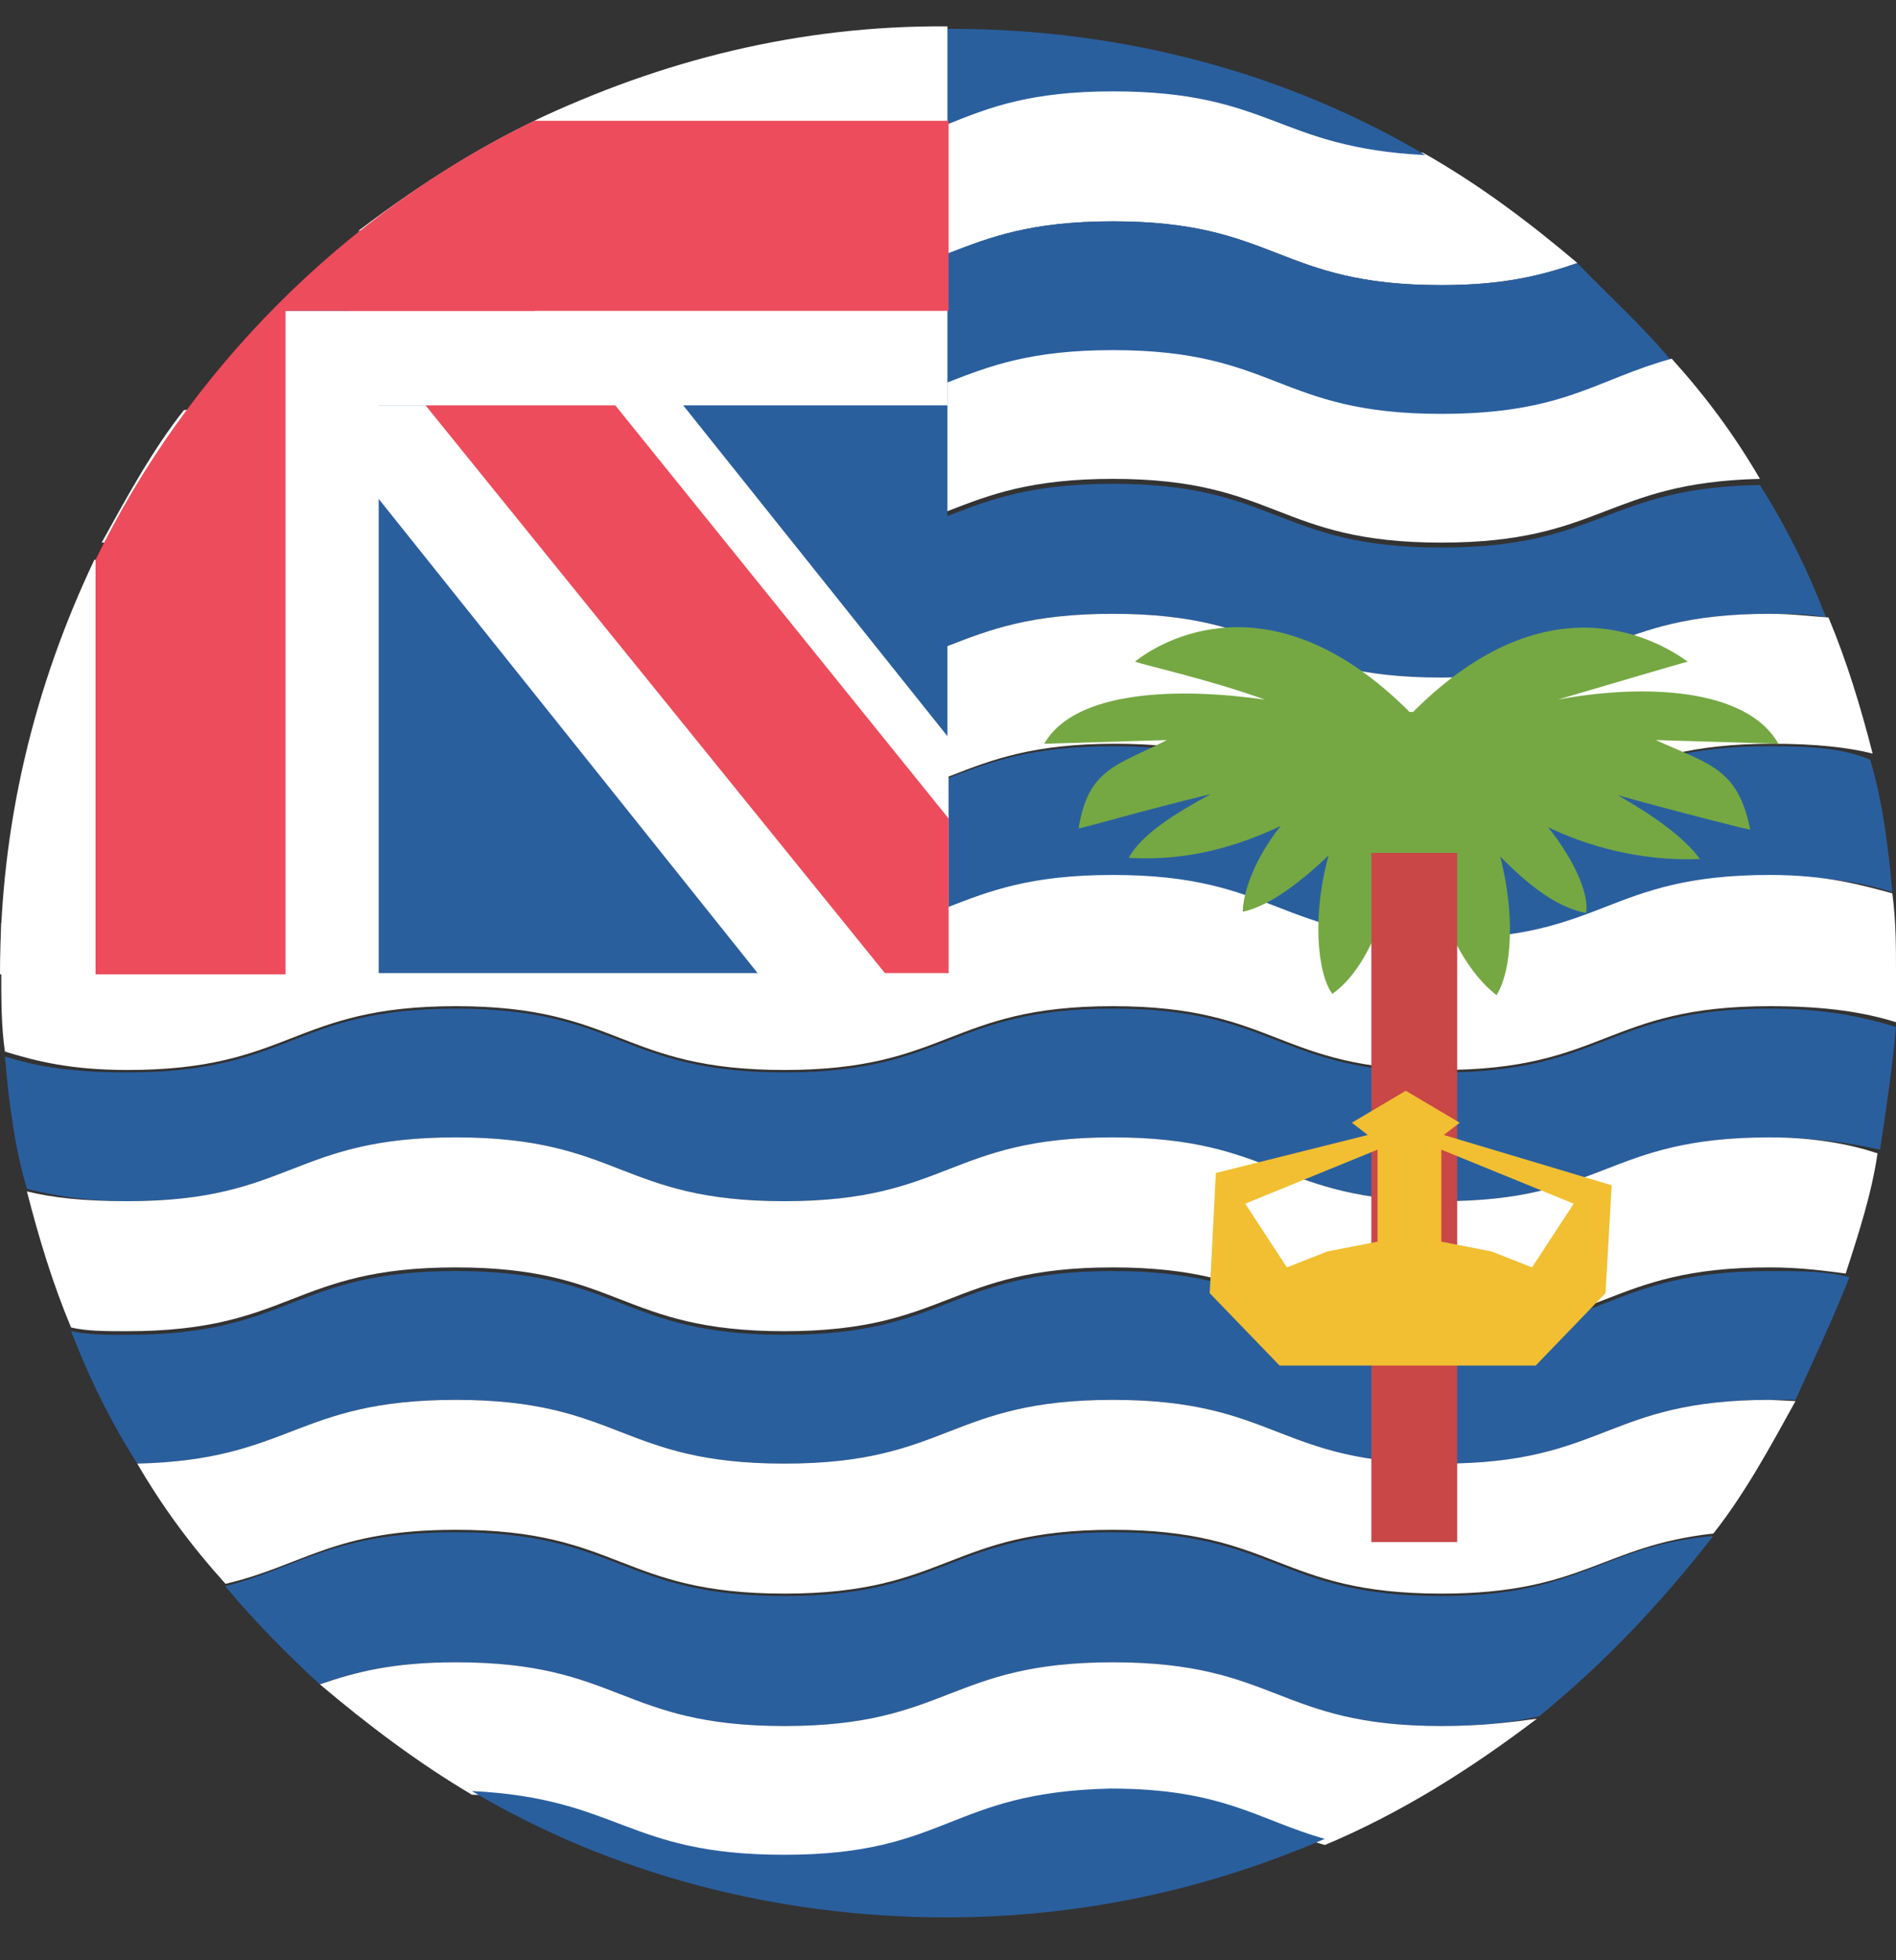 <svg width="30" height="31" viewBox="0 0 30 31" fill="none" xmlns="http://www.w3.org/2000/svg">
<rect x="0" y="0" width="30" height="31" fill="#333333" stroke="none"/>
<path d="M12.413 2.453C10.609 2.453 10.066 1.949 9.019 1.658C7.817 2.163 6.711 2.861 5.664 3.656C6.071 3.559 6.556 3.501 7.215 3.501C9.814 3.501 9.814 4.509 12.413 4.509C15.011 4.509 15.011 3.501 17.61 3.501C20.208 3.501 20.208 4.509 22.807 4.509C23.815 4.509 24.397 4.354 24.959 4.16C24.203 3.52 23.408 2.919 22.516 2.415C20.169 2.357 20.111 1.406 17.61 1.406C15.011 1.445 15.011 2.453 12.413 2.453Z" fill="white"/>
<path d="M22.804 4.509C20.206 4.509 20.206 3.5 17.607 3.5C15.008 3.5 15.008 4.509 12.41 4.509C9.811 4.509 9.811 6.565 12.41 6.565C15.008 6.565 15.008 5.556 17.607 5.556C20.206 5.556 20.206 6.565 22.804 6.565C24.743 6.565 25.248 6.022 26.45 5.711C26.004 5.168 25.442 4.664 24.957 4.16C24.394 4.354 23.793 4.509 22.804 4.509Z" fill="#2A5F9E"/>
<path d="M17.609 1.445C20.111 1.445 20.208 2.337 22.554 2.453C20.363 1.154 17.764 0.456 15.049 0.456C12.897 0.456 10.647 2.511 12.451 2.511C15.011 2.453 15.011 1.445 17.609 1.445Z" fill="#2A5F9E"/>
<path d="M22.805 6.545C20.207 6.545 20.207 5.537 17.608 5.537C15.009 5.537 15.009 6.545 12.411 6.545C9.812 6.545 9.812 5.537 7.214 5.537C4.964 5.537 4.673 6.293 2.909 6.487C2.404 7.127 2.017 7.844 1.609 8.581H2.017C4.615 8.581 4.615 7.573 7.214 7.573C9.812 7.573 9.812 8.581 12.411 8.581C15.009 8.581 15.009 7.573 17.608 7.573C20.207 7.573 20.207 8.581 22.805 8.581C25.346 8.581 25.404 7.631 27.847 7.573C27.44 6.875 26.994 6.274 26.451 5.672C25.249 6.002 24.744 6.545 22.805 6.545Z" fill="white"/>
<path d="M22.804 8.659C20.206 8.659 20.206 7.651 17.607 7.651C15.008 7.651 15.008 8.659 12.41 8.659C9.811 8.659 9.811 10.715 12.41 10.715C15.008 10.715 15.008 9.707 17.607 9.707C20.206 9.707 20.206 10.715 22.804 10.715C25.403 10.715 25.403 9.707 28.001 9.707C28.35 9.707 28.641 9.707 28.893 9.765C28.602 9.008 28.253 8.31 27.846 7.67C25.403 7.709 25.345 8.659 22.804 8.659Z" fill="#2A5F9E"/>
<path d="M28.001 9.707C25.402 9.707 25.402 10.715 22.804 10.715C20.205 10.715 20.205 9.707 17.607 9.707C15.008 9.707 15.008 10.715 12.409 10.715C9.811 10.715 9.811 9.707 7.212 9.707C4.614 9.707 4.614 10.715 2.015 10.715C1.511 10.715 1.123 10.657 0.813 10.618C0.619 11.219 0.406 11.859 0.309 12.519C0.755 12.674 1.317 12.771 2.054 12.771C4.652 12.771 4.652 11.762 7.251 11.762C9.85 11.762 9.85 12.771 12.448 12.771C15.047 12.771 15.047 11.762 17.645 11.762C20.244 11.762 20.244 12.771 22.843 12.771C25.441 12.771 25.441 11.762 28.04 11.762C28.738 11.762 29.242 11.82 29.63 11.917C29.436 11.161 29.223 10.463 28.932 9.765C28.641 9.745 28.35 9.707 28.001 9.707Z" fill="white"/>
<path d="M28.001 11.801C25.403 11.801 25.403 12.809 22.804 12.809C20.206 12.809 20.206 11.801 17.607 11.801C15.008 11.801 15.008 12.809 12.41 12.809C9.811 12.809 9.811 14.865 12.41 14.865C15.008 14.865 15.008 13.857 17.607 13.857C20.206 13.857 20.206 14.865 22.804 14.865C25.403 14.865 25.403 13.857 28.001 13.857C28.893 13.857 29.456 13.954 29.941 14.109C29.882 13.41 29.785 12.654 29.591 12.014C29.184 11.84 28.7 11.801 28.001 11.801Z" fill="#2A5F9E"/>
<path d="M28.003 13.837C25.404 13.837 25.404 14.846 22.805 14.846C20.207 14.846 20.207 13.837 17.608 13.837C15.01 13.837 15.01 14.846 12.411 14.846C9.813 14.846 9.813 13.837 7.214 13.837C4.616 13.837 4.616 14.846 2.017 14.846C1.125 14.846 0.524 14.749 0.02 14.594V15.389C0.02 15.796 0.02 16.242 0.078 16.63C0.582 16.785 1.125 16.921 2.017 16.921C4.616 16.921 4.616 15.912 7.214 15.912C9.813 15.912 9.813 16.921 12.411 16.921C15.01 16.921 15.01 15.912 17.608 15.912C20.207 15.912 20.207 16.921 22.805 16.921C25.404 16.921 25.404 15.912 28.003 15.912C28.895 15.912 29.496 16.009 30 16.165V15.37C30 14.962 30 14.574 29.942 14.128C29.438 13.992 28.895 13.837 28.003 13.837Z" fill="white"/>
<path d="M28.003 15.951C25.404 15.951 25.404 16.96 22.806 16.96C20.207 16.96 20.207 15.951 17.609 15.951C15.01 15.951 15.01 16.96 12.412 16.96C9.813 16.96 9.813 15.951 7.215 15.951C4.616 15.951 4.616 16.96 2.017 16.96C1.125 16.96 0.563 16.863 0.078 16.707C0.136 17.406 0.233 18.162 0.427 18.802C0.834 18.899 1.319 18.996 2.017 18.996C4.616 18.996 4.616 17.988 7.215 17.988C9.813 17.988 9.813 18.996 12.412 18.996C15.01 18.996 15.01 17.988 17.609 17.988C20.207 17.988 20.207 18.996 22.806 18.996C25.404 18.996 25.404 17.988 28.003 17.988C28.759 17.988 29.302 18.084 29.748 18.181C29.845 17.541 29.942 16.882 30 16.242C29.496 16.087 28.895 15.951 28.003 15.951Z" fill="#2A5F9E"/>
<path d="M28.002 17.987C25.403 17.987 25.403 18.996 22.805 18.996C20.206 18.996 20.206 17.987 17.607 17.987C15.009 17.987 15.009 18.996 12.41 18.996C9.812 18.996 9.812 17.987 7.213 17.987C4.615 17.987 4.615 18.996 2.016 18.996C1.318 18.996 0.814 18.938 0.426 18.841C0.62 19.597 0.833 20.295 1.124 20.993C1.376 21.052 1.667 21.052 2.016 21.052C4.615 21.052 4.615 20.043 7.213 20.043C9.812 20.043 9.812 21.052 12.41 21.052C15.009 21.052 15.009 20.043 17.607 20.043C20.206 20.043 20.206 21.052 22.805 21.052C25.403 21.052 25.403 20.043 28.002 20.043C28.506 20.043 28.894 20.101 29.204 20.14C29.398 19.539 29.611 18.899 29.708 18.239C29.301 18.104 28.739 17.987 28.002 17.987Z" fill="white"/>
<path d="M28.003 20.101C25.404 20.101 25.404 21.11 22.806 21.11C20.207 21.11 20.207 20.101 17.608 20.101C15.01 20.101 15.01 21.11 12.411 21.11C9.813 21.11 9.813 20.101 7.214 20.101C4.616 20.101 4.616 21.11 2.017 21.11C1.668 21.11 1.377 21.11 1.125 21.051C1.416 21.808 1.765 22.506 2.172 23.146C4.616 23.088 4.674 22.137 7.214 22.137C9.813 22.137 9.813 23.146 12.411 23.146C15.01 23.146 15.01 22.137 17.608 22.137C20.207 22.137 20.207 23.146 22.806 23.146C25.404 23.146 25.404 22.137 28.003 22.137H28.41C28.701 21.497 29.011 20.838 29.263 20.198C28.895 20.101 28.488 20.101 28.003 20.101Z" fill="#2A5F9E"/>
<path d="M28.003 22.138C25.404 22.138 25.404 23.146 22.805 23.146C20.207 23.146 20.207 22.138 17.608 22.138C15.01 22.138 15.01 23.146 12.411 23.146C9.812 23.146 9.812 22.138 7.214 22.138C4.673 22.138 4.615 23.088 2.172 23.146C2.579 23.844 3.025 24.445 3.568 25.047C4.809 24.756 5.275 24.193 7.214 24.193C9.812 24.193 9.812 25.202 12.411 25.202C15.01 25.202 15.01 24.193 17.608 24.193C20.207 24.193 20.207 25.202 22.805 25.202C25.055 25.202 25.346 24.445 27.11 24.252C27.615 23.612 28.002 22.894 28.41 22.157L28.003 22.138Z" fill="white"/>
<path d="M22.804 25.24C20.205 25.24 20.205 24.232 17.606 24.232C15.008 24.232 15.008 25.24 12.409 25.24C9.811 25.24 9.811 24.232 7.212 24.232C5.273 24.232 4.769 24.775 3.566 25.085C4.012 25.628 4.575 26.191 5.06 26.637C5.603 26.443 6.204 26.288 7.212 26.288C9.811 26.288 9.811 27.296 12.409 27.296C15.008 27.296 15.008 26.288 17.606 26.288C20.205 26.288 20.205 27.296 22.804 27.296C23.444 27.296 23.948 27.238 24.355 27.141C25.402 26.288 26.294 25.337 27.109 24.29C25.344 24.445 25.034 25.24 22.804 25.24Z" fill="#2A5F9E"/>
<path d="M22.806 27.296C20.208 27.296 20.208 26.288 17.609 26.288C15.011 26.288 15.011 27.296 12.412 27.296C9.814 27.296 9.814 26.288 7.215 26.288C6.207 26.288 5.625 26.443 5.062 26.637C5.819 27.277 6.614 27.878 7.467 28.382C9.775 28.44 9.872 29.39 12.373 29.39C14.972 29.39 14.972 28.382 17.571 28.382C19.374 28.382 19.917 28.886 20.964 29.177C22.167 28.673 23.272 27.975 24.319 27.18C23.892 27.238 23.446 27.296 22.806 27.296Z" fill="white"/>
<path d="M12.41 29.332C9.908 29.332 9.811 28.44 7.465 28.324C9.656 29.623 12.255 30.322 14.97 30.322C17.122 30.322 19.12 29.875 20.962 29.08C19.915 28.789 19.372 28.285 17.568 28.285C15.008 28.343 15.008 29.332 12.41 29.332Z" fill="#2A5F9E"/>
<path d="M26.2 11.704L28.139 11.762C27.635 10.87 25.987 10.812 24.649 11.064C25.502 10.812 26.491 10.521 26.704 10.463C26.297 10.172 24.552 9.066 22.36 11.258H22.302C20.111 9.066 18.346 10.152 17.959 10.463C18.114 10.521 19.161 10.754 20.014 11.064C18.657 10.87 17.008 10.909 16.523 11.762L18.463 11.704C17.668 12.111 17.221 12.15 17.066 13.1C17.125 13.1 18.114 12.809 19.161 12.557C18.618 12.848 18.055 13.197 17.861 13.566C18.812 13.624 19.607 13.372 20.266 13.061C19.859 13.566 19.665 14.109 19.665 14.419C20.111 14.322 20.615 13.915 21.023 13.527C20.77 14.419 20.828 15.369 21.081 15.718C21.488 15.427 21.721 14.923 21.934 14.361V14.904H22.787L22.729 14.147C22.923 14.787 23.233 15.389 23.679 15.738C23.931 15.33 23.97 14.438 23.737 13.546C24.145 13.953 24.591 14.341 25.095 14.438C25.153 14.147 24.901 13.585 24.494 13.081C25.095 13.372 25.948 13.624 26.898 13.585C26.646 13.236 26.142 12.887 25.599 12.576C26.646 12.867 27.655 13.12 27.693 13.12C27.5 12.15 27.053 12.092 26.2 11.704Z" fill="#75A843"/>
<path d="M21.699 13.488H23.057V24.387H21.699V13.488Z" fill="#C94747"/>
<path d="M19.141 20.45L20.246 21.595H24.299L25.404 20.45L25.501 18.744L22.845 17.949L23.097 17.755L22.243 17.25L21.39 17.755L21.642 17.949L19.238 18.55L19.141 20.45ZM24.9 19.035L24.241 20.043L23.601 19.791L22.806 19.636V18.181L24.9 19.035ZM19.703 19.035L21.797 18.181V19.636L21.002 19.791L20.362 20.043L19.703 19.035Z" fill="#F1BF31"/>
<path d="M4.5 4.897H14.991V15.389H4.5V4.897Z" fill="#2A5F9E"/>
<path d="M8.454 3.462V6.41H4.809L12.003 15.408H15.009V11.665L8.454 3.462Z" fill="white"/>
<path d="M4.499 8.853H1.493C0.543 10.851 0 13.042 0 15.408H5.992V6.371H4.499V8.853Z" fill="white"/>
<path d="M15.01 12.945L8.514 4.897H5.508L14.002 15.389H15.01V12.945Z" fill="#ED4C5C"/>
<path d="M8.456 1.91V4.916H4.5V6.41H14.991V0.417C12.645 0.398 10.453 0.96 8.456 1.91Z" fill="white"/>
<path d="M15.009 1.91H8.454C5.448 3.365 2.966 5.866 1.512 8.853V15.408H4.518V4.916H15.009V1.91Z" fill="#ED4C5C"/>
</svg>
